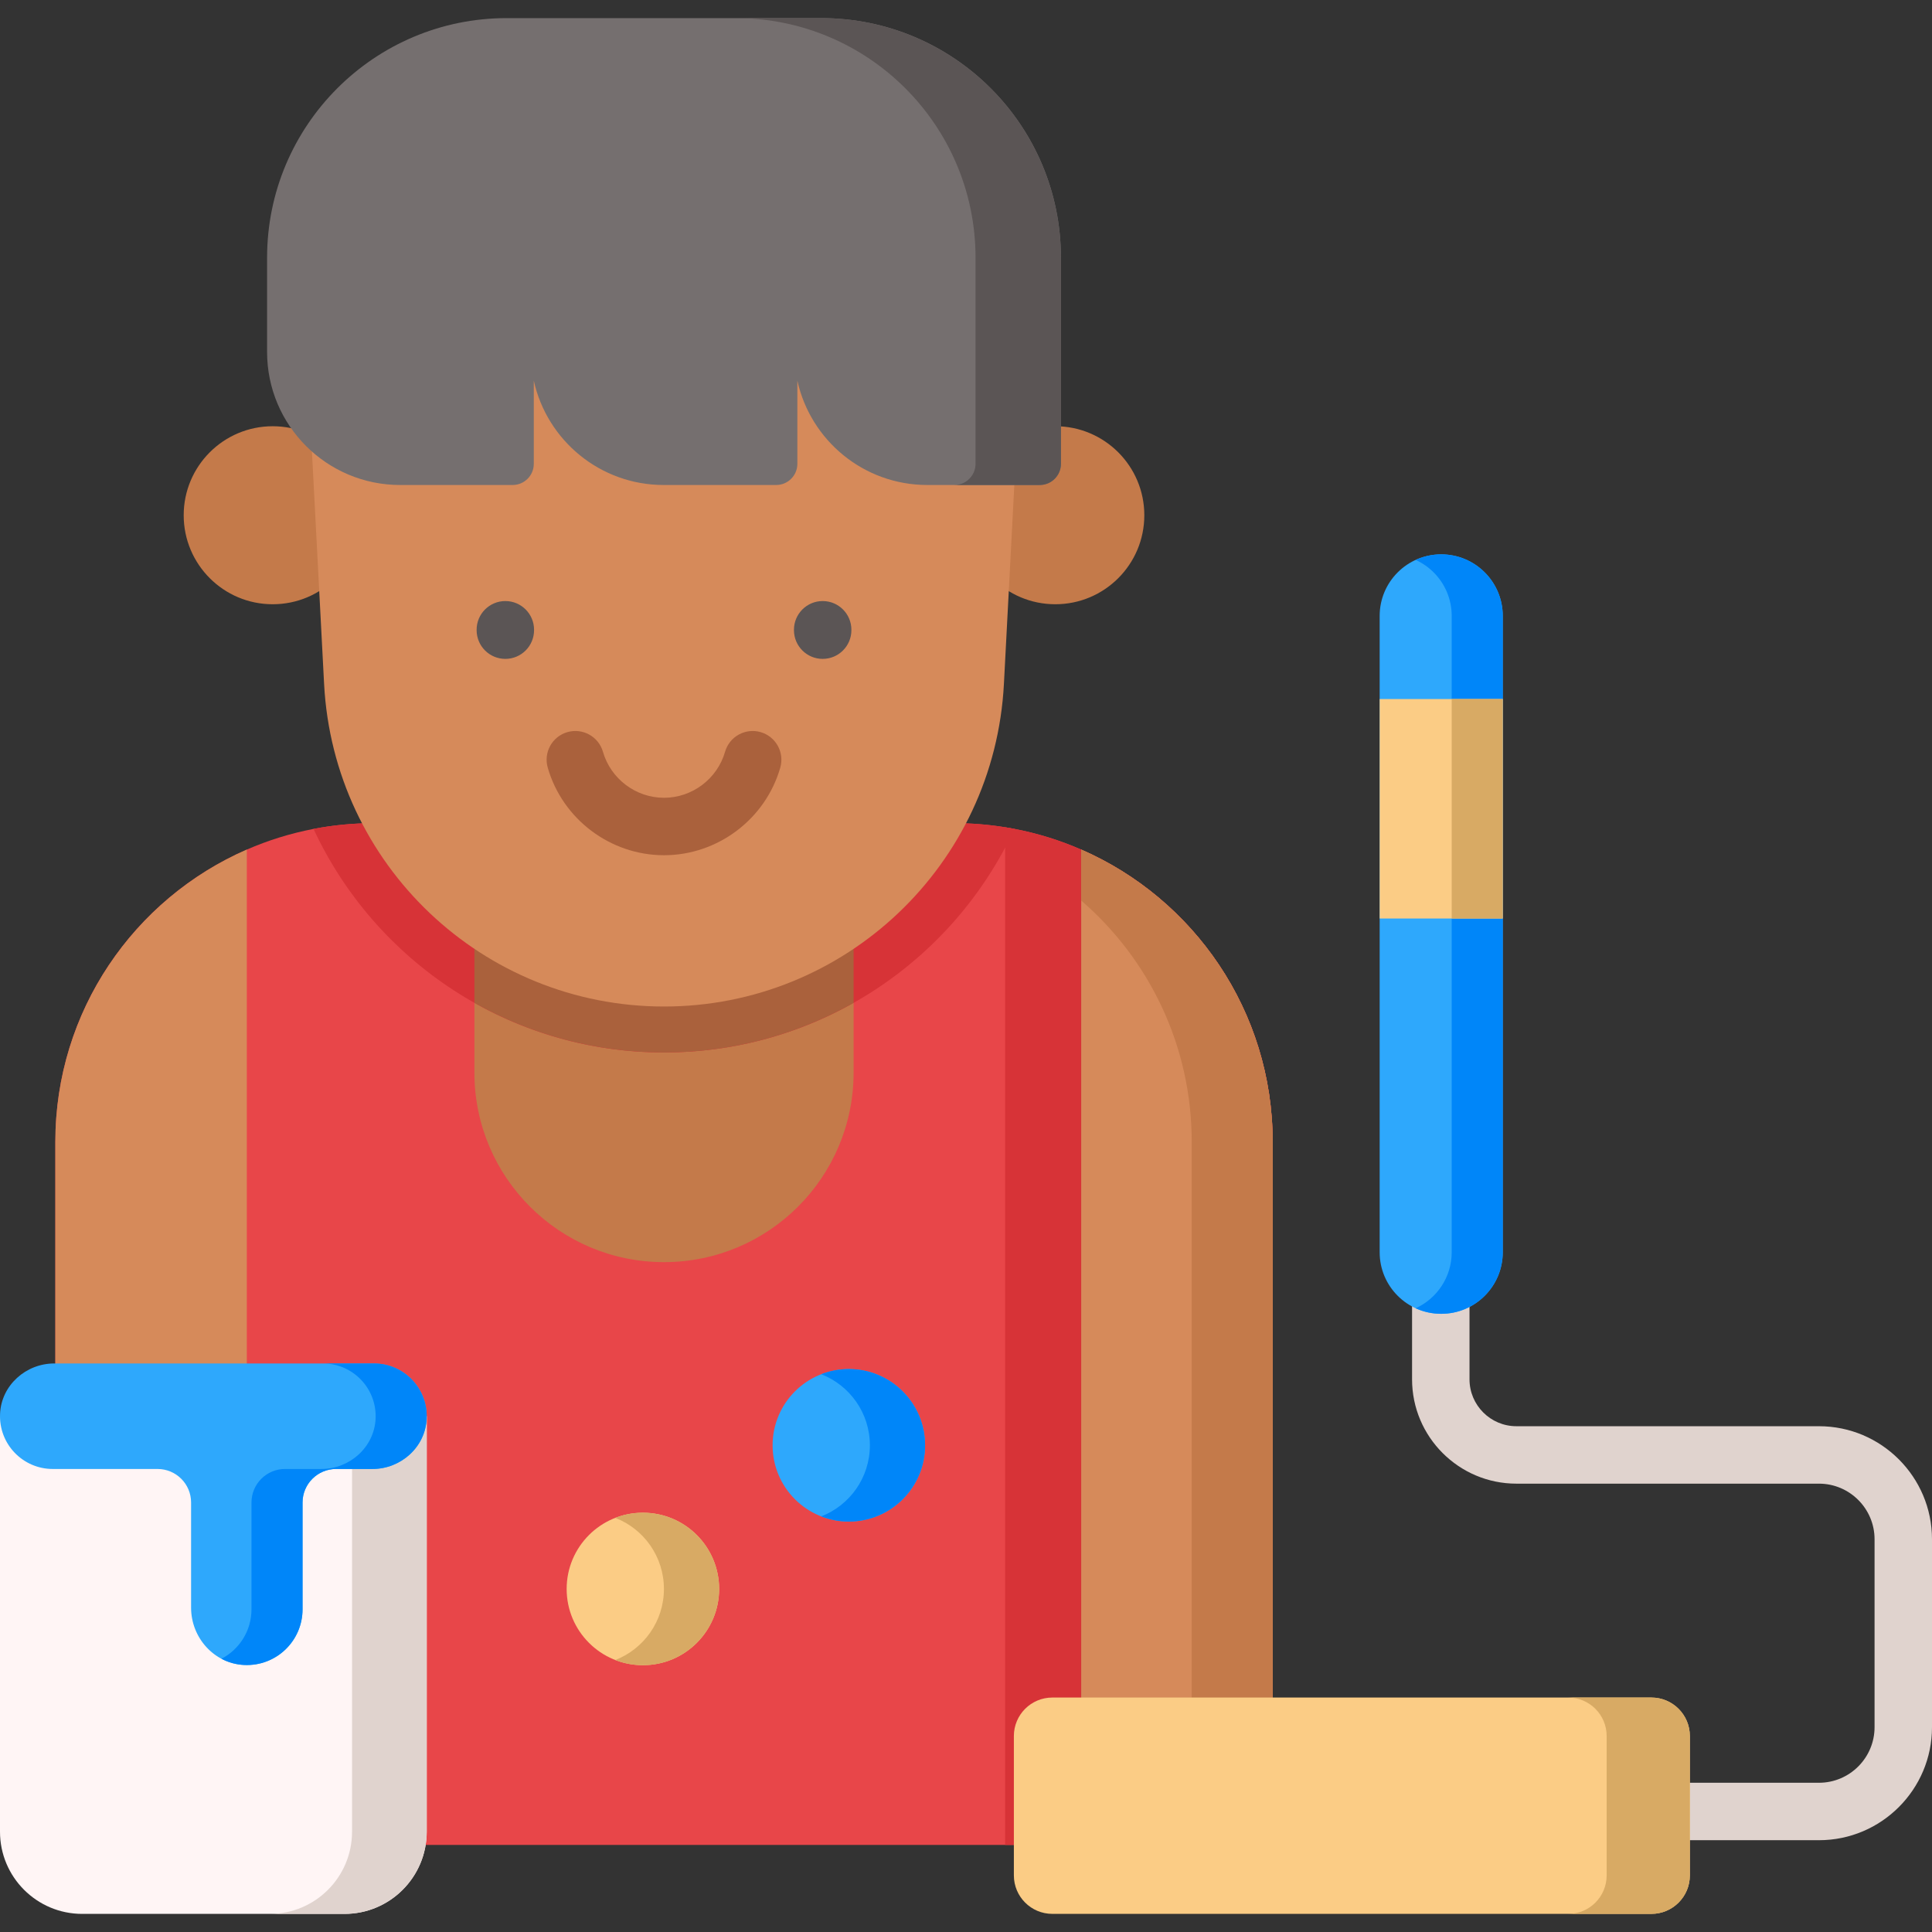 <?xml version="1.0" encoding="iso-8859-1"?>
<!-- Generator: Adobe Illustrator 23.0.3, SVG Export Plug-In . SVG Version: 6.00 Build 0)  -->
<svg version="1.1" id="Capa_1" xmlns="http://www.w3.org/2000/svg" xmlns:xlink="http://www.w3.org/1999/xlink" x="0px" y="0px"
	 viewBox="0 0 512 512" style="enable-background:new 0 0 512 512;" xml:space="preserve">
<rect x="0" y="0" width="512" height="512" fill="#333333" stroke="none"/>
<g>
	<g>
		<path style="fill:#E0D3CE;" d="M482.046,487.673h-36.637c-4.204,0-7.611-3.407-7.611-7.612s3.407-7.611,7.611-7.611h36.637
			c8.123,0,14.731-6.609,14.731-14.731v-49.803c0-8.123-6.609-14.731-14.731-14.731h-80.188c-15.244,0-27.646-12.402-27.646-27.646
			V334.48c0-4.204,3.407-7.611,7.612-7.611s7.611,3.407,7.611,7.611v31.059c0,6.85,5.573,12.423,12.423,12.423h80.188
			c16.517,0,29.954,13.437,29.954,29.954v49.803C512,474.236,498.563,487.673,482.046,487.673z"/>
		<path style="fill:#E84649;" d="M337.271,302.613v176.12c0,5.633-4.567,10.199-10.199,10.199H24.864
			c-5.633,0-10.199-4.567-10.199-10.199v-176.12c0-34.658,20.886-64.444,50.743-77.465c5.602-2.446,11.529-4.293,17.679-5.48
			c5.196-0.995,10.565-1.522,16.045-1.522h153.671c4.618,0,9.154,0.365,13.569,1.086c0.832,0.132,1.654,0.284,2.476,0.436
			c6.16,1.177,12.077,3.024,17.679,5.48C316.395,238.169,337.271,267.955,337.271,302.613z"/>
		<g>
			<path style="fill:#C47A4A;" d="M226.214,218.146v66.088c0,27.757-22.5,50.246-50.246,50.246s-50.246-22.489-50.246-50.246
				v-66.088H226.214z"/>
		</g>
		<path style="fill:#D73337;" d="M337.271,302.609v176.124c0,5.628-4.567,10.195-10.195,10.195h-60.703V219.232
			c7.055,1.132,13.805,3.14,20.156,5.913C316.391,238.165,337.271,267.956,337.271,302.609z"/>
		<g>
			<path style="fill:#D68A5A;" d="M337.271,302.609v176.124c0,5.631-4.565,10.195-10.195,10.195h-40.547V225.145
				C316.391,238.165,337.271,267.956,337.271,302.609z"/>
			<path style="fill:#C47A4A;" d="M337.271,302.609v176.124c0,5.628-4.567,10.195-10.195,10.195h-21.451
				c5.628,0,10.195-4.567,10.195-10.195V302.609c0-25.549-11.357-48.469-29.291-63.955v-13.509
				C316.391,238.165,337.271,267.956,337.271,302.609z"/>
			<path style="fill:#D68A5A;" d="M65.41,225.145v263.783H24.863c-5.631,0-10.195-4.565-10.195-10.195V302.609
				C14.668,267.956,35.548,238.165,65.41,225.145z"/>
		</g>
		<g>
			<g>
				<g>
					<g>
						<g>
							<line style="fill:none;" x1="228.444" y1="203.103" x2="228.444" y2="203.2"/>
						</g>
					</g>
				</g>
			</g>
		</g>
		<path style="fill:#FBCC85;" d="M437.633,507.196H278.881c-5.63,0-10.194-4.564-10.194-10.194v-36.941
			c0-5.63,4.564-10.194,10.194-10.194h158.753c5.63,0,10.194,4.564,10.194,10.194v36.941
			C447.828,502.632,443.264,507.196,437.633,507.196z"/>
		<path style="fill:#D8AA64;" d="M447.83,460.063v36.944c0,5.627-4.567,10.194-10.194,10.194h-22.05
			c5.627,0,10.194-4.567,10.194-10.194v-36.944c0-5.627-4.567-10.194-10.194-10.194h22.05
			C443.263,449.868,447.83,454.435,447.83,460.063z"/>
		<path style="fill:#2EA8FC;" d="M381.935,348.174L381.935,348.174c-9.008,0-16.311-7.303-16.311-16.311V163.22
			c0-9.008,7.303-16.311,16.311-16.311h0c9.008,0,16.311,7.303,16.311,16.311v168.643
			C398.246,340.871,390.943,348.174,381.935,348.174z"/>
		<path style="fill:#0086F9;" d="M398.244,163.221v168.64c0,9.012-7.297,16.309-16.309,16.309c-2.416,0-4.709-0.528-6.769-1.461
			c5.633-2.578,9.55-8.251,9.55-14.848v-168.64c0-4.506-1.827-8.586-4.78-11.529c-1.37-1.37-2.984-2.497-4.77-3.308
			c2.06-0.944,4.354-1.471,6.769-1.471c4.506,0,8.586,1.827,11.529,4.78C396.417,154.635,398.244,158.715,398.244,163.221z"/>
		<rect x="365.626" y="185.254" style="fill:#FBCC85;" width="32.618" height="58.162"/>
		<rect x="384.716" y="185.254" style="fill:#D8AA64;" width="13.528" height="58.162"/>
		<g>
			<path style="fill:#FFF5F5;" d="M91.304,507.201H21.782C9.752,507.201,0,497.448,0,485.418V375.305h113.087v110.114
				C113.087,497.448,103.334,507.201,91.304,507.201z"/>
			<path style="fill:#E0D3CE;" d="M113.086,375.308v110.113c0,12.026-9.753,21.779-21.779,21.779h-19.79
				c12.026,0,21.779-9.753,21.779-21.779V375.308H113.086z"/>
		</g>
		<path style="fill:#2EA8FC;" d="M99.104,361.331l-84.727,0c-7.529,0-14.007,5.786-14.361,13.306
			c-0.378,8.029,6.02,14.658,13.966,14.658h27.771c4.908,0,8.888,3.979,8.888,8.888l0,27.883c0,7.953,6.112,14.796,14.055,15.17
			c8.481,0.399,15.483-6.359,15.483-14.753v-28.3c0-4.908,3.979-8.888,8.888-8.888h9.643c7.529,0,14.007-5.786,14.361-13.306
			C113.449,367.96,107.051,361.331,99.104,361.331z"/>
		<path style="fill:#0086F9;" d="M113.066,375.988c-0.345,7.52-6.83,13.305-14.36,13.305h-9.641c-4.902,0-8.89,3.978-8.89,8.89
			v28.305c0,8.393-6.992,15.152-15.477,14.746c-2.172-0.101-4.202-0.68-6.008-1.644c4.729-2.456,7.956-7.409,7.956-13.102v-28.305
			c0-4.912,3.978-8.89,8.89-8.89h9.641c7.53,0,14.005-5.785,14.361-13.305c0.375-8.028-6.018-14.655-13.965-14.655h13.528
			C107.048,361.333,113.452,367.96,113.066,375.988z"/>
		<g>
			<circle style="fill:#2EA8FC;" cx="224.951" cy="383.024" r="20.206"/>
		</g>
		<g>
			<circle style="fill:#FBCC85;" cx="170.374" cy="421.085" r="20.206"/>
		</g>
		<g>
			<g>
				<g>
					<path style="fill:#0086F9;" d="M245.161,383.021c0,11.164-9.053,20.206-20.206,20.206c-2.578,0-5.054-0.487-7.317-1.37
						c7.541-2.923,12.889-10.25,12.889-18.836c0-8.576-5.348-15.903-12.889-18.836c2.263-0.883,4.739-1.37,7.317-1.37
						C236.109,362.815,245.161,371.867,245.161,383.021z"/>
				</g>
			</g>
		</g>
		<g>
			<g>
				<circle style="fill:#C47A4A;" cx="279.669" cy="136.545" r="23.587"/>
			</g>
			<g>
				<circle style="fill:#C47A4A;" cx="72.269" cy="136.545" r="23.587"/>
			</g>
			<g>
				<path style="fill:#D73337;" d="M268.848,219.668c-16.309,35.125-51.88,59.248-92.88,59.248
					c-40.99,0-76.562-24.123-92.881-59.248c5.196-0.995,10.565-1.522,16.045-1.522h153.671c4.618,0,9.154,0.365,13.569,1.086
					C267.204,219.363,268.026,219.516,268.848,219.668z"/>
				<path style="fill:#AA613C;" d="M226.214,218.146v47.617c-14.868,8.383-32.019,13.153-50.246,13.153
					c-18.217,0-35.368-4.77-50.246-13.153v-47.617H226.214z"/>
				<path style="fill:#D68A5A;" d="M175.969,266.738L175.969,266.738c-47.986,0-87.572-37.568-90.08-85.488L79.771,64.362h192.397
					l-6.119,116.889C263.541,229.17,223.955,266.738,175.969,266.738z"/>
			</g>
			<g>
				<g>
					<g>
						<path style="fill:#5B5555;" d="M133.921,174.611c-4.204,0-7.611-3.407-7.611-7.611v-0.104c0-4.204,3.407-7.611,7.611-7.611
							s7.611,3.407,7.611,7.611V167C141.532,171.204,138.125,174.611,133.921,174.611z"/>
						<path style="fill:#5B5555;" d="M218.018,174.611c-4.204,0-7.611-3.407-7.611-7.611v-0.104c0-4.204,3.407-7.611,7.611-7.611
							s7.611,3.407,7.611,7.611V167C225.629,171.204,222.222,174.611,218.018,174.611z"/>
					</g>
				</g>
				<path style="fill:#AA613C;" d="M175.969,226.644c-14.211,0-26.882-9.543-30.812-23.206c-1.162-4.04,1.171-8.257,5.211-9.419
					c4.041-1.161,8.257,1.171,9.419,5.211c2.064,7.178,8.719,12.191,16.181,12.191c7.463,0,14.117-5.013,16.181-12.191
					c1.163-4.04,5.377-6.372,9.419-5.211c4.04,1.163,6.373,5.38,5.211,9.419C202.851,217.101,190.18,226.644,175.969,226.644z"/>
			</g>
			<path style="fill:#756F6F;" d="M70.779,68.315v24.949c0,19.477,15.789,35.267,35.267,35.267h29.801
				c3.1,0,5.613-2.513,5.613-5.613v-22.048c3.479,15.819,17.57,27.66,34.435,27.66h29.801c3.1,0,5.613-2.513,5.613-5.613v-22.048
				c3.479,15.819,17.57,27.66,34.435,27.66h29.801c3.1,0,5.613-2.513,5.613-5.613V68.315c0-35.079-28.437-63.516-63.516-63.516
				h-83.345C99.216,4.799,70.779,33.236,70.779,68.315z"/>
			<path style="fill:#5B5555;" d="M281.159,68.314v54.6c0,3.098-2.514,5.613-5.613,5.613h-22.63c3.098,0,5.613-2.514,5.613-5.613
				v-54.6c0-35.078-28.433-63.511-63.511-63.511h22.619C252.715,4.803,281.159,33.236,281.159,68.314z"/>
		</g>
	</g>
	<g>
		<path style="fill:#D8AA64;" d="M190.582,421.088c0,11.153-9.053,20.206-20.206,20.206c-2.578,0-5.054-0.487-7.317-1.37
			c7.541-2.933,12.889-10.26,12.889-18.836c0-8.586-5.348-15.913-12.889-18.836c2.263-0.883,4.74-1.37,7.317-1.37
			C181.529,400.882,190.582,409.925,190.582,421.088z"/>
	</g>
</g>
<g>
</g>
<g>
</g>
<g>
</g>
<g>
</g>
<g>
</g>
<g>
</g>
<g>
</g>
<g>
</g>
<g>
</g>
<g>
</g>
<g>
</g>
<g>
</g>
<g>
</g>
<g>
</g>
<g>
</g>
</svg>
